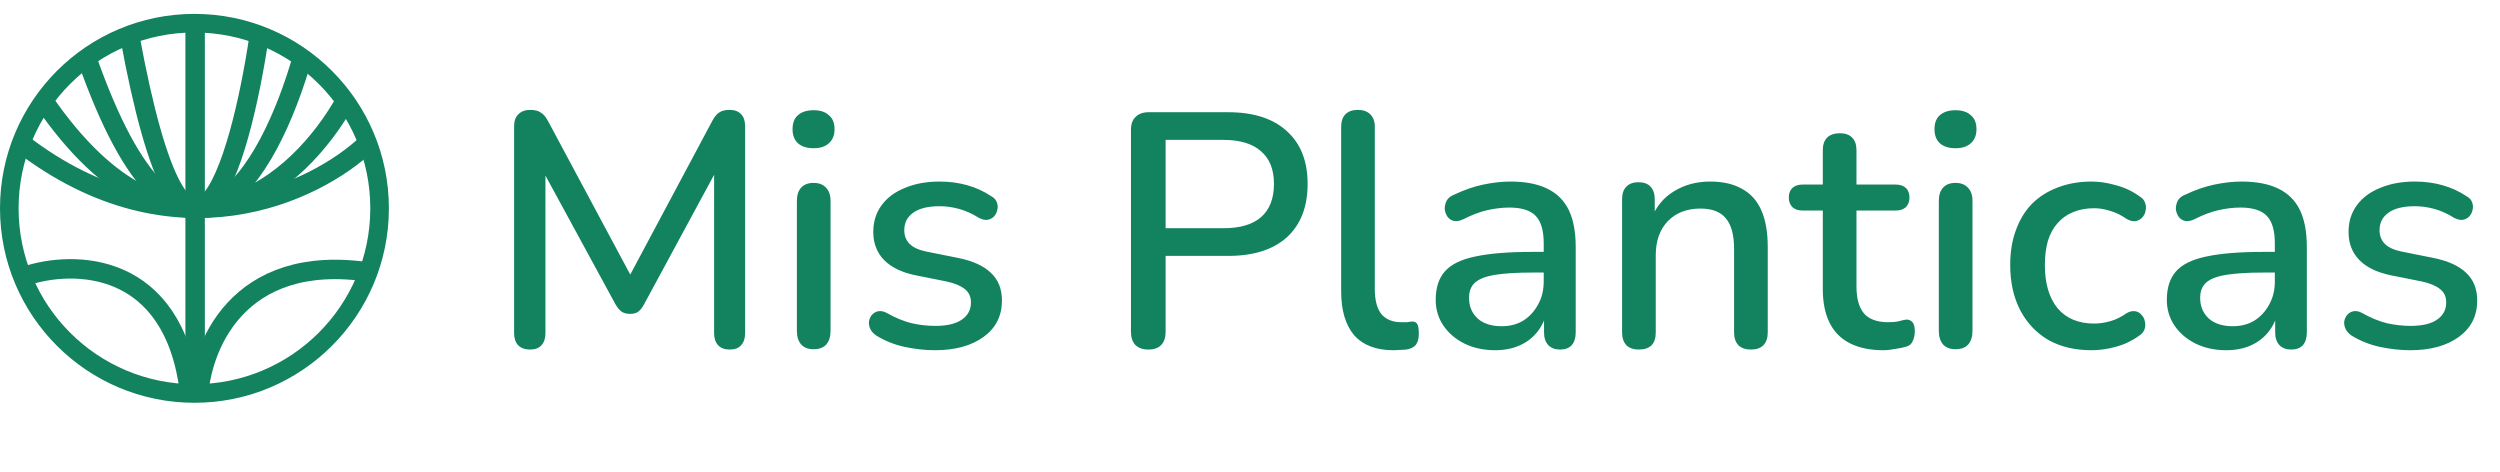 <svg width="180" height="34" viewBox="0 0 180 34" fill="none" xmlns="http://www.w3.org/2000/svg">
<path d="M38.168 25.168C37.8 25.168 37.512 25.064 37.304 24.856C37.112 24.648 37.016 24.36 37.016 23.992V9.088C37.016 8.704 37.12 8.416 37.328 8.224C37.536 8.016 37.816 7.912 38.168 7.912C38.504 7.912 38.76 7.976 38.936 8.104C39.128 8.216 39.304 8.424 39.464 8.728L45.752 20.464H45.008L51.272 8.728C51.432 8.424 51.6 8.216 51.776 8.104C51.952 7.976 52.208 7.912 52.544 7.912C52.896 7.912 53.168 8.016 53.36 8.224C53.552 8.416 53.648 8.704 53.648 9.088V23.992C53.648 24.36 53.552 24.648 53.36 24.856C53.184 25.064 52.912 25.168 52.544 25.168C52.176 25.168 51.896 25.064 51.704 24.856C51.512 24.648 51.416 24.36 51.416 23.992V11.608H51.944L46.376 21.904C46.248 22.144 46.112 22.32 45.968 22.432C45.824 22.544 45.624 22.6 45.368 22.6C45.112 22.6 44.904 22.544 44.744 22.432C44.584 22.304 44.44 22.128 44.312 21.904L38.696 11.584H39.272V23.992C39.272 24.36 39.176 24.648 38.984 24.856C38.808 25.064 38.536 25.168 38.168 25.168ZM58.576 25.144C58.192 25.144 57.896 25.032 57.688 24.808C57.48 24.568 57.376 24.24 57.376 23.824V14.464C57.376 14.048 57.48 13.728 57.688 13.504C57.896 13.28 58.192 13.168 58.576 13.168C58.96 13.168 59.256 13.28 59.464 13.504C59.688 13.728 59.8 14.048 59.8 14.464V23.824C59.8 24.24 59.696 24.568 59.488 24.808C59.28 25.032 58.976 25.144 58.576 25.144ZM58.576 10.672C58.096 10.672 57.72 10.552 57.448 10.312C57.192 10.072 57.064 9.736 57.064 9.304C57.064 8.856 57.192 8.52 57.448 8.296C57.72 8.056 58.096 7.936 58.576 7.936C59.056 7.936 59.424 8.056 59.68 8.296C59.952 8.52 60.088 8.856 60.088 9.304C60.088 9.736 59.952 10.072 59.68 10.312C59.424 10.552 59.056 10.672 58.576 10.672ZM67.316 25.216C66.612 25.216 65.884 25.136 65.132 24.976C64.396 24.816 63.716 24.544 63.092 24.16C62.884 24.016 62.74 23.856 62.66 23.68C62.58 23.504 62.548 23.328 62.564 23.152C62.596 22.96 62.668 22.8 62.78 22.672C62.908 22.528 63.06 22.44 63.236 22.408C63.428 22.376 63.628 22.416 63.836 22.528C64.46 22.88 65.06 23.128 65.636 23.272C66.212 23.4 66.78 23.464 67.34 23.464C68.188 23.464 68.828 23.312 69.26 23.008C69.692 22.704 69.908 22.296 69.908 21.784C69.908 21.368 69.764 21.048 69.476 20.824C69.188 20.584 68.756 20.4 68.18 20.272L65.9 19.816C64.908 19.608 64.156 19.24 63.644 18.712C63.132 18.184 62.876 17.512 62.876 16.696C62.876 15.96 63.076 15.32 63.476 14.776C63.876 14.232 64.436 13.816 65.156 13.528C65.876 13.224 66.708 13.072 67.652 13.072C68.356 13.072 69.02 13.16 69.644 13.336C70.268 13.512 70.844 13.776 71.372 14.128C71.58 14.24 71.716 14.392 71.78 14.584C71.844 14.76 71.852 14.936 71.804 15.112C71.772 15.288 71.692 15.448 71.564 15.592C71.436 15.72 71.276 15.8 71.084 15.832C70.908 15.848 70.708 15.8 70.484 15.688C70.004 15.384 69.524 15.168 69.044 15.04C68.58 14.912 68.116 14.848 67.652 14.848C66.804 14.848 66.164 15.008 65.732 15.328C65.316 15.632 65.108 16.048 65.108 16.576C65.108 16.976 65.236 17.304 65.492 17.56C65.748 17.816 66.148 18 66.692 18.112L68.972 18.568C70.012 18.776 70.796 19.128 71.324 19.624C71.868 20.12 72.14 20.792 72.14 21.64C72.14 22.744 71.7 23.616 70.82 24.256C69.94 24.896 68.772 25.216 67.316 25.216ZM82.677 25.168C82.277 25.168 81.965 25.056 81.741 24.832C81.533 24.608 81.429 24.296 81.429 23.896V9.352C81.429 8.936 81.541 8.624 81.765 8.416C81.989 8.192 82.301 8.08 82.701 8.08H88.437C90.261 8.08 91.669 8.536 92.661 9.448C93.653 10.344 94.149 11.608 94.149 13.24C94.149 14.888 93.653 16.168 92.661 17.08C91.669 17.976 90.261 18.424 88.437 18.424H83.925V23.896C83.925 24.296 83.821 24.608 83.613 24.832C83.405 25.056 83.093 25.168 82.677 25.168ZM83.925 16.432H88.077C89.277 16.432 90.181 16.168 90.789 15.64C91.413 15.096 91.725 14.296 91.725 13.24C91.725 12.2 91.413 11.416 90.789 10.888C90.181 10.344 89.277 10.072 88.077 10.072H83.925V16.432ZM100.331 25.216C99.083 25.216 98.139 24.856 97.499 24.136C96.875 23.4 96.563 22.344 96.563 20.968V9.136C96.563 8.736 96.667 8.432 96.875 8.224C97.083 8.016 97.379 7.912 97.763 7.912C98.147 7.912 98.443 8.016 98.651 8.224C98.875 8.432 98.987 8.736 98.987 9.136V20.824C98.987 21.624 99.147 22.224 99.467 22.624C99.803 23.008 100.283 23.2 100.907 23.2C101.051 23.2 101.179 23.2 101.291 23.2C101.403 23.184 101.515 23.168 101.627 23.152C101.819 23.136 101.955 23.192 102.035 23.32C102.115 23.432 102.155 23.672 102.155 24.04C102.155 24.376 102.083 24.64 101.939 24.832C101.795 25.008 101.563 25.12 101.243 25.168C101.099 25.184 100.947 25.192 100.787 25.192C100.627 25.208 100.475 25.216 100.331 25.216ZM107.643 25.216C106.827 25.216 106.091 25.056 105.435 24.736C104.795 24.416 104.291 23.984 103.923 23.44C103.555 22.896 103.371 22.28 103.371 21.592C103.371 20.728 103.587 20.048 104.019 19.552C104.467 19.04 105.195 18.68 106.203 18.472C107.227 18.248 108.603 18.136 110.331 18.136H111.459V19.624H110.355C109.203 19.624 108.291 19.68 107.619 19.792C106.947 19.904 106.467 20.096 106.179 20.368C105.907 20.624 105.771 20.984 105.771 21.448C105.771 22.056 105.979 22.552 106.395 22.936C106.811 23.304 107.387 23.488 108.123 23.488C108.715 23.488 109.235 23.352 109.683 23.08C110.131 22.792 110.483 22.408 110.739 21.928C111.011 21.448 111.147 20.896 111.147 20.272V17.512C111.147 16.6 110.955 15.944 110.571 15.544C110.187 15.144 109.555 14.944 108.675 14.944C108.163 14.944 107.627 15.008 107.067 15.136C106.523 15.264 105.955 15.48 105.363 15.784C105.091 15.912 104.859 15.952 104.667 15.904C104.475 15.856 104.323 15.752 104.211 15.592C104.099 15.416 104.035 15.232 104.019 15.04C104.019 14.832 104.067 14.632 104.163 14.44C104.275 14.248 104.459 14.104 104.715 14.008C105.419 13.672 106.115 13.432 106.803 13.288C107.491 13.144 108.139 13.072 108.747 13.072C109.819 13.072 110.699 13.24 111.387 13.576C112.091 13.912 112.611 14.424 112.947 15.112C113.283 15.8 113.451 16.688 113.451 17.776V23.944C113.451 24.328 113.355 24.632 113.163 24.856C112.971 25.064 112.691 25.168 112.323 25.168C111.971 25.168 111.691 25.064 111.483 24.856C111.275 24.632 111.171 24.328 111.171 23.944V22.384H111.387C111.259 22.976 111.019 23.488 110.667 23.92C110.331 24.336 109.907 24.656 109.395 24.88C108.883 25.104 108.299 25.216 107.643 25.216ZM117.99 25.168C117.606 25.168 117.31 25.064 117.102 24.856C116.894 24.632 116.79 24.328 116.79 23.944V14.344C116.79 13.944 116.894 13.64 117.102 13.432C117.31 13.224 117.598 13.12 117.966 13.12C118.35 13.12 118.638 13.224 118.83 13.432C119.038 13.64 119.142 13.944 119.142 14.344V16.216L118.878 15.784C119.23 14.888 119.782 14.216 120.534 13.768C121.286 13.304 122.15 13.072 123.126 13.072C124.054 13.072 124.822 13.248 125.43 13.6C126.054 13.936 126.518 14.456 126.822 15.16C127.126 15.848 127.278 16.72 127.278 17.776V23.944C127.278 24.328 127.174 24.632 126.966 24.856C126.758 25.064 126.462 25.168 126.078 25.168C125.678 25.168 125.374 25.064 125.166 24.856C124.958 24.632 124.854 24.328 124.854 23.944V17.92C124.854 16.912 124.654 16.176 124.254 15.712C123.87 15.248 123.262 15.016 122.43 15.016C121.454 15.016 120.67 15.32 120.078 15.928C119.502 16.536 119.214 17.352 119.214 18.376V23.944C119.214 24.76 118.806 25.168 117.99 25.168ZM135.61 25.216C134.65 25.216 133.842 25.048 133.186 24.712C132.53 24.376 132.042 23.88 131.722 23.224C131.402 22.568 131.242 21.768 131.242 20.824V15.16H129.802C129.482 15.16 129.234 15.08 129.058 14.92C128.882 14.744 128.794 14.512 128.794 14.224C128.794 13.92 128.882 13.688 129.058 13.528C129.234 13.368 129.482 13.288 129.802 13.288H131.242V10.816C131.242 10.416 131.346 10.112 131.554 9.904C131.778 9.696 132.082 9.592 132.466 9.592C132.85 9.592 133.146 9.696 133.354 9.904C133.562 10.112 133.666 10.416 133.666 10.816V13.288H136.474C136.794 13.288 137.042 13.368 137.218 13.528C137.394 13.688 137.482 13.92 137.482 14.224C137.482 14.512 137.394 14.744 137.218 14.92C137.042 15.08 136.794 15.16 136.474 15.16H133.666V20.632C133.666 21.48 133.842 22.12 134.194 22.552C134.562 22.984 135.154 23.2 135.97 23.2C136.258 23.2 136.506 23.176 136.714 23.128C136.938 23.064 137.122 23.024 137.266 23.008C137.442 23.008 137.586 23.072 137.698 23.2C137.81 23.312 137.866 23.536 137.866 23.872C137.866 24.112 137.818 24.336 137.722 24.544C137.642 24.752 137.49 24.888 137.266 24.952C137.074 25.016 136.81 25.072 136.474 25.12C136.154 25.184 135.866 25.216 135.61 25.216ZM140.795 25.144C140.411 25.144 140.115 25.032 139.907 24.808C139.699 24.568 139.595 24.24 139.595 23.824V14.464C139.595 14.048 139.699 13.728 139.907 13.504C140.115 13.28 140.411 13.168 140.795 13.168C141.179 13.168 141.475 13.28 141.683 13.504C141.907 13.728 142.019 14.048 142.019 14.464V23.824C142.019 24.24 141.915 24.568 141.707 24.808C141.499 25.032 141.195 25.144 140.795 25.144ZM140.795 10.672C140.315 10.672 139.939 10.552 139.667 10.312C139.411 10.072 139.283 9.736 139.283 9.304C139.283 8.856 139.411 8.52 139.667 8.296C139.939 8.056 140.315 7.936 140.795 7.936C141.275 7.936 141.643 8.056 141.899 8.296C142.171 8.52 142.307 8.856 142.307 9.304C142.307 9.736 142.171 10.072 141.899 10.312C141.643 10.552 141.275 10.672 140.795 10.672ZM150.591 25.216C149.391 25.216 148.351 24.968 147.471 24.472C146.607 23.96 145.935 23.248 145.455 22.336C144.975 21.408 144.735 20.32 144.735 19.072C144.735 18.144 144.871 17.312 145.143 16.576C145.415 15.824 145.799 15.192 146.295 14.68C146.807 14.168 147.423 13.776 148.143 13.504C148.879 13.216 149.695 13.072 150.591 13.072C151.151 13.072 151.735 13.16 152.343 13.336C152.967 13.496 153.543 13.768 154.071 14.152C154.279 14.28 154.407 14.44 154.455 14.632C154.519 14.808 154.527 14.992 154.479 15.184C154.447 15.376 154.359 15.544 154.215 15.688C154.087 15.816 153.927 15.896 153.735 15.928C153.543 15.944 153.335 15.888 153.111 15.76C152.727 15.488 152.335 15.296 151.935 15.184C151.535 15.056 151.151 14.992 150.783 14.992C150.207 14.992 149.695 15.088 149.247 15.28C148.815 15.456 148.447 15.72 148.143 16.072C147.839 16.408 147.607 16.832 147.447 17.344C147.303 17.856 147.231 18.44 147.231 19.096C147.231 20.408 147.535 21.44 148.143 22.192C148.767 22.928 149.647 23.296 150.783 23.296C151.151 23.296 151.535 23.24 151.935 23.128C152.335 23.016 152.727 22.824 153.111 22.552C153.335 22.424 153.543 22.376 153.735 22.408C153.927 22.44 154.079 22.528 154.191 22.672C154.319 22.8 154.399 22.96 154.431 23.152C154.479 23.328 154.471 23.512 154.407 23.704C154.343 23.896 154.207 24.056 153.999 24.184C153.487 24.552 152.927 24.816 152.319 24.976C151.727 25.136 151.151 25.216 150.591 25.216ZM160.284 25.216C159.468 25.216 158.732 25.056 158.076 24.736C157.436 24.416 156.932 23.984 156.564 23.44C156.196 22.896 156.012 22.28 156.012 21.592C156.012 20.728 156.228 20.048 156.66 19.552C157.108 19.04 157.836 18.68 158.844 18.472C159.868 18.248 161.244 18.136 162.972 18.136H164.1V19.624H162.996C161.844 19.624 160.932 19.68 160.26 19.792C159.588 19.904 159.108 20.096 158.82 20.368C158.548 20.624 158.412 20.984 158.412 21.448C158.412 22.056 158.62 22.552 159.036 22.936C159.452 23.304 160.028 23.488 160.764 23.488C161.356 23.488 161.876 23.352 162.324 23.08C162.772 22.792 163.124 22.408 163.38 21.928C163.652 21.448 163.788 20.896 163.788 20.272V17.512C163.788 16.6 163.596 15.944 163.212 15.544C162.828 15.144 162.196 14.944 161.316 14.944C160.804 14.944 160.268 15.008 159.708 15.136C159.164 15.264 158.596 15.48 158.004 15.784C157.732 15.912 157.5 15.952 157.308 15.904C157.116 15.856 156.964 15.752 156.852 15.592C156.74 15.416 156.676 15.232 156.66 15.04C156.66 14.832 156.708 14.632 156.804 14.44C156.916 14.248 157.1 14.104 157.356 14.008C158.06 13.672 158.756 13.432 159.444 13.288C160.132 13.144 160.78 13.072 161.388 13.072C162.46 13.072 163.34 13.24 164.028 13.576C164.732 13.912 165.252 14.424 165.588 15.112C165.924 15.8 166.092 16.688 166.092 17.776V23.944C166.092 24.328 165.996 24.632 165.804 24.856C165.612 25.064 165.332 25.168 164.964 25.168C164.612 25.168 164.332 25.064 164.124 24.856C163.916 24.632 163.812 24.328 163.812 23.944V22.384H164.028C163.9 22.976 163.66 23.488 163.308 23.92C162.972 24.336 162.548 24.656 162.036 24.88C161.524 25.104 160.94 25.216 160.284 25.216ZM173.535 25.216C172.831 25.216 172.103 25.136 171.351 24.976C170.615 24.816 169.935 24.544 169.311 24.16C169.103 24.016 168.959 23.856 168.879 23.68C168.799 23.504 168.767 23.328 168.783 23.152C168.815 22.96 168.887 22.8 168.999 22.672C169.127 22.528 169.279 22.44 169.455 22.408C169.647 22.376 169.847 22.416 170.055 22.528C170.679 22.88 171.279 23.128 171.855 23.272C172.431 23.4 172.999 23.464 173.559 23.464C174.407 23.464 175.047 23.312 175.479 23.008C175.911 22.704 176.127 22.296 176.127 21.784C176.127 21.368 175.983 21.048 175.695 20.824C175.407 20.584 174.975 20.4 174.399 20.272L172.119 19.816C171.127 19.608 170.375 19.24 169.863 18.712C169.351 18.184 169.095 17.512 169.095 16.696C169.095 15.96 169.295 15.32 169.695 14.776C170.095 14.232 170.655 13.816 171.375 13.528C172.095 13.224 172.927 13.072 173.871 13.072C174.575 13.072 175.239 13.16 175.863 13.336C176.487 13.512 177.063 13.776 177.591 14.128C177.799 14.24 177.935 14.392 177.999 14.584C178.063 14.76 178.071 14.936 178.023 15.112C177.991 15.288 177.911 15.448 177.783 15.592C177.655 15.72 177.495 15.8 177.303 15.832C177.127 15.848 176.927 15.8 176.703 15.688C176.223 15.384 175.743 15.168 175.263 15.04C174.799 14.912 174.335 14.848 173.871 14.848C173.023 14.848 172.383 15.008 171.951 15.328C171.535 15.632 171.327 16.048 171.327 16.576C171.327 16.976 171.455 17.304 171.711 17.56C171.967 17.816 172.367 18 172.911 18.112L175.191 18.568C176.231 18.776 177.015 19.128 177.543 19.624C178.087 20.12 178.359 20.792 178.359 21.64C178.359 22.744 177.919 23.616 177.039 24.256C176.159 24.896 174.991 25.216 173.535 25.216Z" fill="#12835E"/>
<path d="M28 15C28 22.732 21.732 29 14 29C6.268 29 0 22.732 0 15C0 7.268 6.268 1 14 1C21.732 1 28 7.268 28 15ZM1.339 15C1.339 21.992 7.007 27.661 14 27.661C20.992 27.661 26.661 21.992 26.661 15C26.661 8.007 20.992 2.339 14 2.339C7.007 2.339 1.339 8.007 1.339 15Z" fill="#12835E"/>
<line x1="14.049" y1="2.302" x2="14.049" y2="28.552" stroke="#12835E" stroke-width="1.4"/>
<path d="M9.333 2.556C13.466 25.094 17.277 11.946 18.667 2.556" stroke="#12835E" stroke-width="1.4"/>
<path d="M6.222 4.111C13.109 23.832 19.462 12.328 21.778 4.111" stroke="#12835E" stroke-width="1.4"/>
<path d="M3.111 7.222C12.753 21.308 21.647 13.091 24.889 7.222" stroke="#12835E" stroke-width="1.4"/>
<path d="M1.556 10.333C12.575 18.785 22.739 13.855 26.444 10.333" stroke="#12835E" stroke-width="1.4"/>
<path d="M13.653 28.247C12.51 18.751 5.288 18.71 1.82 19.878" stroke="#12835E" stroke-width="1.4"/>
<path d="M26.708 19.613C17.016 18.082 14.377 25.142 14.269 28.864" stroke="#12835E" stroke-width="1.4"/>
</svg>
